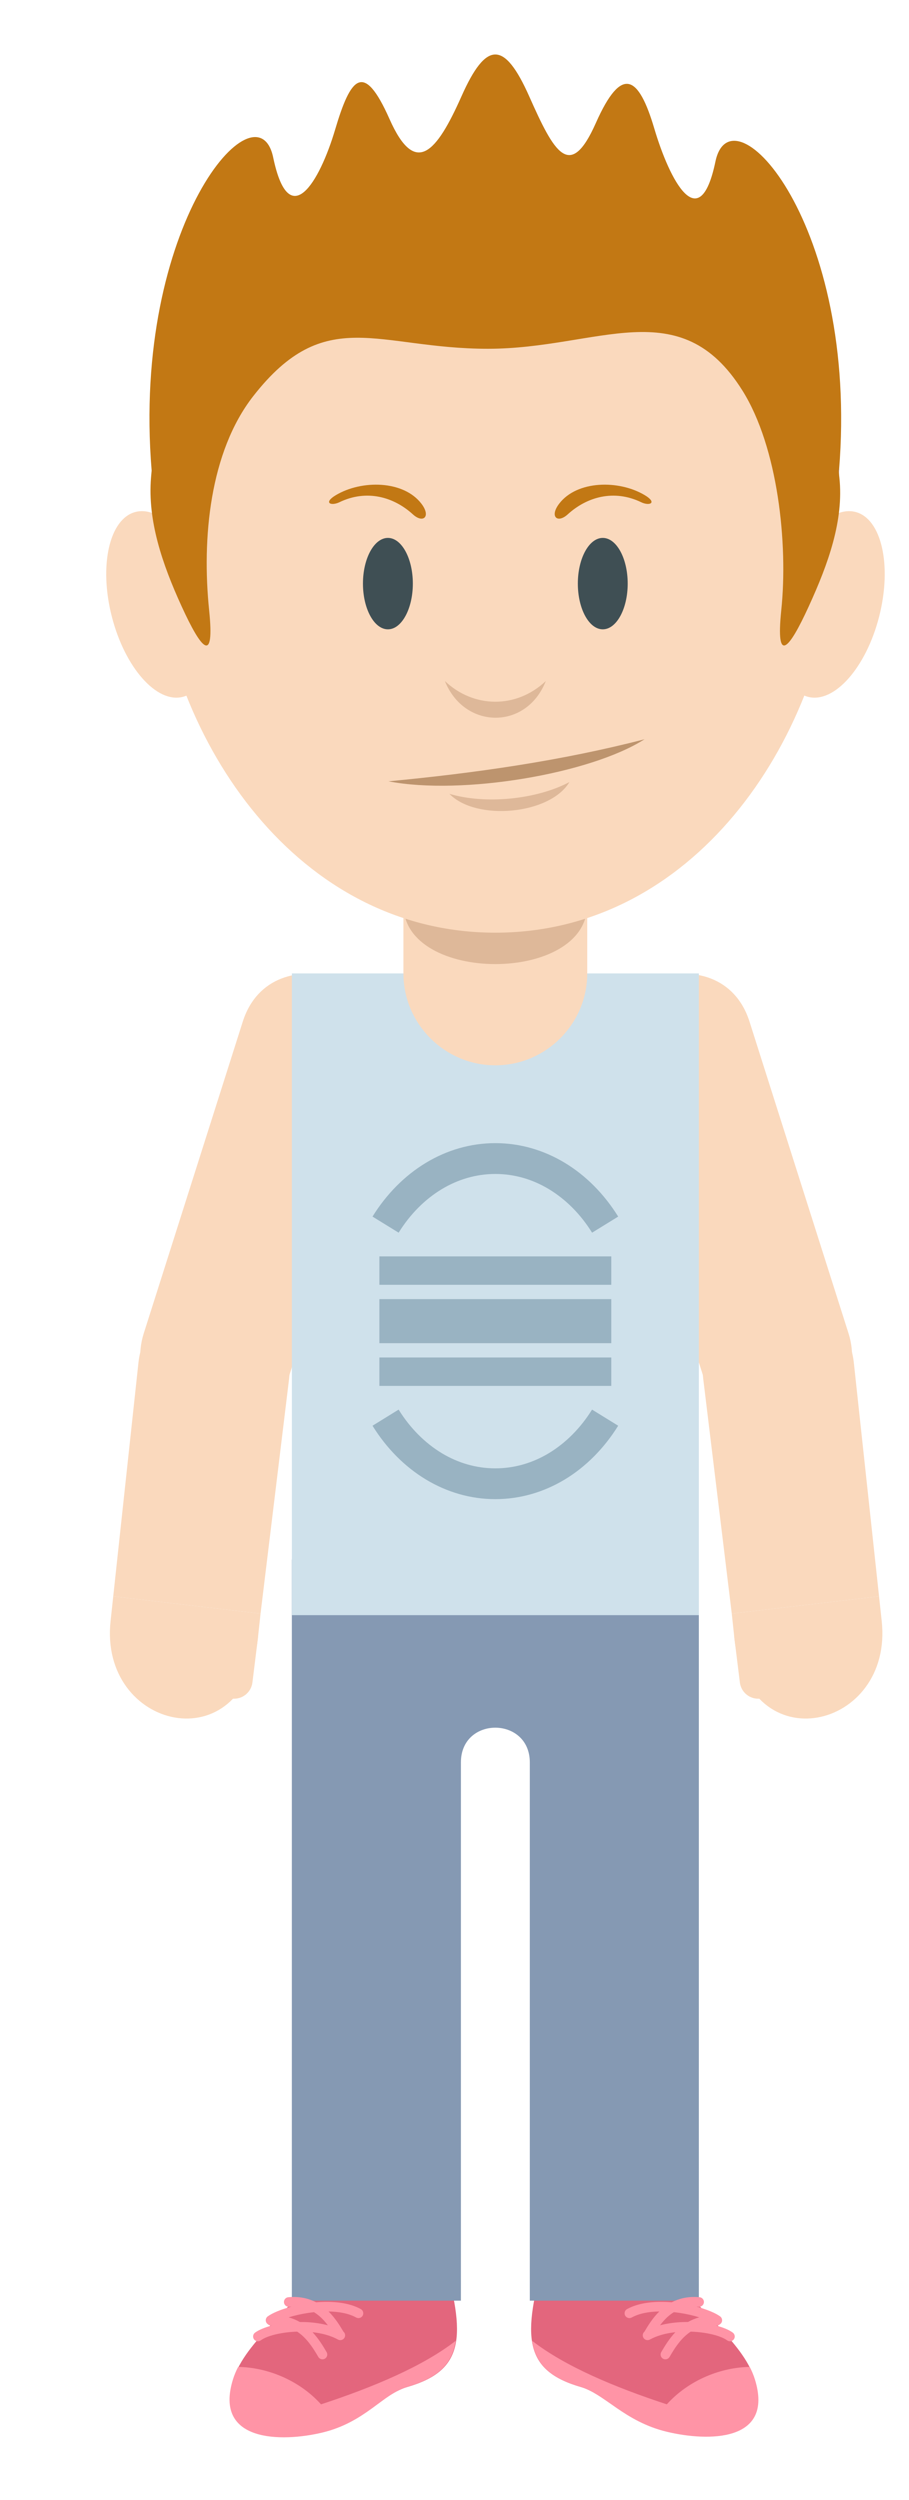 <?xml version="1.0" encoding="UTF-8" standalone="no"?>
<!-- Created with Inkscape (http://www.inkscape.org/) -->

<svg
   xmlns:dc="http://purl.org/dc/elements/1.1/"
   xmlns:cc="http://creativecommons.org/ns#"
   xmlns:rdf="http://www.w3.org/1999/02/22-rdf-syntax-ns#"
   xmlns:svg="http://www.w3.org/2000/svg"
   xmlns="http://www.w3.org/2000/svg"
   xmlns:sodipodi="http://sodipodi.sourceforge.net/DTD/sodipodi-0.dtd"
   xmlns:inkscape="http://www.inkscape.org/namespaces/inkscape"
   width="12mm"
   height="33mm"
   viewBox="0 0 42.52 116.929"
   id="svg4610"
   version="1.1"
   inkscape:version="0.91 r13725"
   sodipodi:docname="boy.svg">
  <defs
     id="defs4612" />
  <sodipodi:namedview
     id="base"
     pagecolor="#ffffff"
     bordercolor="#666666"
     borderopacity="1.0"
     inkscape:pageopacity="0.0"
     inkscape:pageshadow="2"
     inkscape:zoom="1.979899"
     inkscape:cx="175.79366"
     inkscape:cy="93.672125"
     inkscape:document-units="px"
     inkscape:current-layer="layer1"
     showgrid="false"
     inkscape:window-width="1366"
     inkscape:window-height="706"
     inkscape:window-x="-8"
     inkscape:window-y="-8"
     inkscape:window-maximized="1" />
  <g
     inkscape:label="Layer 1"
     inkscape:groupmode="layer"
     id="layer1"
     transform="translate(0,-935.433)">
    <g
       id="g4692"
       transform="matrix(0.3,0,0,0.3,-113.966,801.426)">
      <path
         id="path287"
         d="m 457.12,471.489 c -80.859,0 -61.377,107.183 0,107.183 61.382,0 80.864,-107.183 0,-107.183"
         style="fill:#a87563;fill-opacity:1;fill-rule:evenodd;stroke:none"
         inkscape:connector-curvature="0" />
      <path
         id="path289"
         d="m 431.314,798.355 c -5.645,8.403 -13.159,13.237 -15.039,19.302 -3.032,9.79 7.881,9.8 14.302,7.954 6.021,-1.724 9.321,-5.767 12.798,-6.768 8.97,-2.588 9.199,-7.891 5.571,-20.488 -3.628,-12.593 -13.091,-7.861 -17.632,0"
         style="fill:#e3667d;fill-opacity:1;fill-rule:evenodd;stroke:none"
         inkscape:connector-curvature="0" />
      <path
         id="path291"
         d="m 482.53,798.355 c 5.645,8.403 13.159,13.237 15.034,19.302 3.091,9.976 -8.413,9.673 -14.658,7.822 -5.923,-1.748 -8.994,-5.64 -12.437,-6.636 -8.97,-2.588 -9.204,-7.891 -5.571,-20.488 3.628,-12.593 13.091,-7.861 17.632,0"
         style="fill:#e3667d;fill-opacity:1;fill-rule:evenodd;stroke:none"
         inkscape:connector-curvature="0" />
      <path
         id="path293"
         d="m 425.391,689.824 63.462,0 0,115.552 -26.357,0 0,-83.916 c 0,-7.197 -10.742,-7.241 -10.742,0 l 0,83.916 -26.362,0 z m 0,0"
         style="fill:#8599b3;fill-opacity:1;fill-rule:evenodd;stroke:none"
         inkscape:connector-curvature="0" />
      <path
         id="path295"
         d="m 440.245,613.13 -15.439,48.589 c -1.963,6.191 -8.638,9.648 -14.829,7.681 -6.187,-1.968 -9.644,-8.643 -7.676,-14.829 l 15.435,-48.594 c 4.482,-14.116 26.763,-6.235 22.51,7.153"
         style="fill:#fad9bd;fill-opacity:1;fill-rule:evenodd;stroke:none"
         inkscape:connector-curvature="0" />
      <path
         id="path297"
         d="m 417.598,698.897 c 1.572,0.19 2.69,1.631 2.5,3.198 l -0.854,6.914 c -0.195,1.567 -1.631,2.69 -3.198,2.5 -1.567,-0.195 -2.69,-1.636 -2.495,-3.203 l 0.85,-6.914 c 0.195,-1.567 1.631,-2.69 3.198,-2.495"
         style="fill:#fad9bd;fill-opacity:1;fill-rule:evenodd;stroke:none"
         inkscape:connector-curvature="0" />
      <path
         id="path299"
         d="m 420.098,702.095 0.415,-3.833 -22.969,-2.695 -0.415,3.838 c -1.851,16.948 20.855,22.3 22.969,2.69"
         style="fill:#fad9bd;fill-opacity:1;fill-rule:evenodd;stroke:none"
         inkscape:connector-curvature="0" />
      <path
         id="path301"
         d="m 420.513,698.262 4.453,-36.636 c 0.781,-6.44 -4.019,-12.31 -10.474,-13.003 -6.46,-0.698 -12.314,4.014 -13.013,10.469 l -3.936,36.475 z m 0,0"
         style="fill:#fad9bd;fill-opacity:1;fill-rule:evenodd;stroke:none"
         inkscape:connector-curvature="0" />
      <path
         id="path303"
         d="m 474.248,613.13 15.439,48.589 c 1.968,6.191 8.638,9.648 14.829,7.681 6.187,-1.968 9.644,-8.643 7.676,-14.829 l -15.435,-48.594 c -4.482,-14.116 -26.758,-6.235 -22.51,7.153"
         style="fill:#fad9bd;fill-opacity:1;fill-rule:evenodd;stroke:none"
         inkscape:connector-curvature="0" />
      <path
         id="path305"
         d="m 496.89,698.897 c -1.567,0.19 -2.686,1.631 -2.495,3.198 l 0.855,6.914 c 0.195,1.567 1.631,2.69 3.198,2.5 1.567,-0.195 2.69,-1.636 2.5,-3.203 l -0.854,-6.914 c -0.195,-1.567 -1.631,-2.69 -3.203,-2.495"
         style="fill:#fad9bd;fill-opacity:1;fill-rule:evenodd;stroke:none"
         inkscape:connector-curvature="0" />
      <path
         id="path307"
         d="m 494.395,702.095 -0.41,-3.833 22.964,-2.695 0.415,3.838 c 1.851,16.948 -20.85,22.3 -22.969,2.69"
         style="fill:#fad9bd;fill-opacity:1;fill-rule:evenodd;stroke:none"
         inkscape:connector-curvature="0" />
      <path
         id="path309"
         d="m 493.985,698.262 -4.453,-36.636 c -0.786,-6.44 4.014,-12.31 10.469,-13.003 6.46,-0.698 12.314,4.014 13.013,10.474 l 3.936,36.47 z m 0,0"
         style="fill:#fad9bd;fill-opacity:1;fill-rule:evenodd;stroke:none"
         inkscape:connector-curvature="0" />
      <path
         id="path311"
         d="m 425.396,598.452 63.457,0 0,100.049 -63.457,0 z m 0,0"
         style="fill:#cfe1eb;fill-opacity:1;fill-rule:evenodd;stroke:none"
         inkscape:connector-curvature="0" />
      <path
         id="path313"
         d="m 457.12,551.284 c 7.886,0 14.331,6.45 14.331,14.331 l 0,32.832 c 0,7.886 -6.445,14.331 -14.331,14.331 -7.881,0 -14.331,-6.445 -14.331,-14.331 l 0,-32.832 c 0,-7.881 6.45,-14.331 14.331,-14.331"
         style="fill:#fad9bd;fill-opacity:1;fill-rule:evenodd;stroke:none"
         inkscape:connector-curvature="0" />
      <path
         id="path315"
         d="m 471.451,587.764 c 0,12.31 -28.662,12.31 -28.662,0 0,-12.31 28.662,-12.31 28.662,0"
         style="fill:#deb899;fill-opacity:1;fill-rule:evenodd;stroke:none"
         inkscape:connector-curvature="0" />
      <path
         id="path317"
         d="m 457.12,474.898 c -80.747,0 -61.289,117.202 0,117.202 61.294,0 80.752,-117.202 0,-117.202"
         style="fill:#fad9bd;fill-opacity:1;fill-rule:evenodd;stroke:none"
         inkscape:connector-curvature="0" />
      <path
         id="path319"
         d="m 401.021,526.504 c 4.082,-1.04 9.033,4.57 11.069,12.529 2.031,7.964 0.371,15.264 -3.706,16.304 -4.077,1.04 -9.033,-4.57 -11.064,-12.529 -2.036,-7.964 -0.376,-15.264 3.701,-16.304"
         style="fill:#fad9bd;fill-opacity:1;fill-rule:evenodd;stroke:none"
         inkscape:connector-curvature="0" />
      <path
         id="path321"
         d="m 513.267,526.504 c -4.082,-1.04 -9.038,4.57 -11.069,12.529 -2.031,7.964 -0.376,15.264 3.701,16.304 4.077,1.04 9.038,-4.57 11.069,-12.529 2.031,-7.964 0.376,-15.264 -3.701,-16.304"
         style="fill:#fad9bd;fill-opacity:1;fill-rule:evenodd;stroke:none"
         inkscape:connector-curvature="0" />
      <path
         id="path323"
         d="m 473.872,544.805 c 2.144,0 3.887,-3.203 3.887,-7.129 0,-3.926 -1.743,-7.124 -3.887,-7.124 -2.144,0 -3.887,3.198 -3.887,7.124 0,3.926 1.743,7.129 3.887,7.129"
         style="fill:#3f4f54;fill-opacity:1;fill-rule:evenodd;stroke:none"
         inkscape:connector-curvature="0" />
      <path
         id="path325"
         d="m 440.371,544.805 c 2.139,0 3.887,-3.203 3.887,-7.129 0,-3.926 -1.748,-7.124 -3.887,-7.124 -2.144,0 -3.892,3.198 -3.892,7.124 0,3.926 1.748,7.129 3.892,7.129"
         style="fill:#3f4f54;fill-opacity:1;fill-rule:evenodd;stroke:none"
         inkscape:connector-curvature="0" />
      <path
         id="path327"
         d="m 464.991,552.866 c -3.022,7.695 -12.72,7.559 -15.737,0 4.419,4.204 11.074,4.399 15.737,0"
         style="fill:#deb899;fill-opacity:1;fill-rule:evenodd;stroke:none"
         inkscape:connector-curvature="0" />
      <path
         id="path329"
         d="m 437.969,636.362 c 2.178,-3.516 5.034,-6.401 8.345,-8.394 3.242,-1.953 6.914,-3.057 10.806,-3.057 3.896,0 7.563,1.104 10.811,3.057 3.306,1.992 6.162,4.878 8.345,8.394 l -4.072,2.51 c -1.768,-2.852 -4.082,-5.19 -6.748,-6.797 -2.51,-1.509 -5.337,-2.358 -8.335,-2.358 -2.993,0 -5.825,0.85 -8.335,2.358 -2.666,1.606 -4.976,3.945 -6.743,6.797 z m 38.306,32.607 c -2.183,3.511 -5.039,6.401 -8.345,8.394 -3.247,1.948 -6.914,3.052 -10.811,3.052 -3.892,0 -7.563,-1.104 -10.806,-3.052 -3.311,-1.992 -6.167,-4.883 -8.345,-8.394 l 4.072,-2.515 c 1.768,2.852 4.077,5.19 6.743,6.802 2.51,1.509 5.342,2.358 8.335,2.358 2.998,0 5.825,-0.85 8.335,-2.358 2.666,-1.611 4.98,-3.95 6.748,-6.802 z m 0,0"
         style="fill:#99b3c2;fill-opacity:1;fill-rule:nonzero;stroke:none"
         inkscape:connector-curvature="0" />
      <path
         id="path331"
         d="m 439.043,646.997 36.157,0 0,-4.429 -36.157,0 z m 0,0"
         style="fill:#99b3c2;fill-opacity:1;fill-rule:evenodd;stroke:none"
         inkscape:connector-curvature="0" />
      <path
         id="path333"
         d="m 439.043,656.099 36.157,0 0,-6.87 -36.157,0 z m 0,0"
         style="fill:#99b3c2;fill-opacity:1;fill-rule:evenodd;stroke:none"
         inkscape:connector-curvature="0" />
      <path
         id="path335"
         d="m 439.043,662.759 36.157,0 0,-4.429 -36.157,0 z m 0,0"
         style="fill:#99b3c2;fill-opacity:1;fill-rule:evenodd;stroke:none"
         inkscape:connector-curvature="0" />
      <path
         id="path337"
         d="m 480.386,561.943 c -8.457,5.4 -28.472,8.774 -39.927,6.558 13.604,-1.289 27.002,-3.213 39.927,-6.558"
         style="fill:#bd946e;fill-opacity:1;fill-rule:evenodd;stroke:none"
         inkscape:connector-curvature="0" />
      <path
         id="path339"
         d="m 468.672,568.618 c -3.022,5.078 -14.556,6.133 -18.711,1.836 5.61,1.665 13.535,0.898 18.711,-1.836"
         style="fill:#deb899;fill-opacity:1;fill-rule:evenodd;stroke:none"
         inkscape:connector-curvature="0" />
      <path
         id="path341"
         d="m 412.495,541.821 c 0.884,8.574 -1.201,6.147 -4.277,-0.576 -3.081,-6.724 -5.327,-13.433 -4.785,-20.073 5.19,-64.111 100.518,-64.897 107.334,0 0.698,6.626 -1.704,13.35 -4.785,20.073 -3.076,6.724 -5.161,9.15 -4.277,0.576 1.079,-10.41 -0.527,-25.391 -6.035,-34.209 -9.746,-15.601 -22.461,-6.548 -39.702,-6.548 -17.241,0 -25.322,-7.036 -36.577,7.363 -6.826,8.73 -8.042,22.28 -6.895,33.394"
         style="fill:#c27814;fill-opacity:1;fill-rule:evenodd;stroke:none"
         inkscape:connector-curvature="0" />
      <path
         id="path343"
         d="m 403.531,520.044 c -3.14,-38.359 16.484,-60.649 18.955,-48.799 2.476,11.851 7.231,3.813 9.653,-4.346 2.417,-8.159 4.434,-10.781 8.481,-1.655 4.043,9.126 7.339,5.19 11.211,-3.516 3.872,-8.726 6.704,-8.726 10.581,0 3.867,8.706 6.333,13.262 10.381,4.136 4.048,-9.126 6.685,-7.329 9.102,0.825 2.417,8.159 7.07,17.041 9.541,5.195 2.476,-11.851 22.412,9.8 19.272,48.159 -13.882,-40.239 -93.291,-40.239 -107.178,0"
         style="fill:#c27814;fill-opacity:1;fill-rule:evenodd;stroke:none"
         inkscape:connector-curvature="0" />
      <path
         id="path345"
         d="m 467.076,525.215 c 2.788,-3.643 9.302,-3.735 13.335,-1.333 2.021,1.206 0.762,1.738 -0.547,1.108 -4.243,-2.046 -8.467,-0.84 -11.465,1.899 -1.597,1.45 -2.866,0.347 -1.323,-1.675"
         style="fill:#c27814;fill-opacity:1;fill-rule:evenodd;stroke:none"
         inkscape:connector-curvature="0" />
      <path
         id="path347"
         d="m 445.591,525.215 c -2.788,-3.643 -9.297,-3.735 -13.33,-1.333 -2.021,1.206 -0.767,1.738 0.547,1.108 4.238,-2.046 8.467,-0.84 11.465,1.899 1.592,1.45 2.861,0.347 1.318,-1.675"
         style="fill:#c27814;fill-opacity:1;fill-rule:evenodd;stroke:none"
         inkscape:connector-curvature="0" />
      <path
         id="path349"
         d="m 417.017,815.708 c -0.332,0.64 -0.601,1.284 -0.806,1.948 -3.042,9.824 7.598,9.81 13.955,8.281 6.66,-1.602 9.487,-6.04 13.145,-7.095 4.81,-1.387 7.104,-3.555 7.637,-7.212 -5.103,3.97 -12.817,7.222 -21.006,9.912 -3.481,-3.857 -8.516,-5.776 -12.925,-5.835"
         style="fill:#ff94a6;fill-opacity:1;fill-rule:evenodd;stroke:none"
         inkscape:connector-curvature="0" />
      <path
         id="path351"
         d="m 420.542,811.568 c -0.337,0.244 -0.806,0.171 -1.05,-0.161 -0.239,-0.337 -0.171,-0.806 0.166,-1.05 0.586,-0.425 1.494,-0.806 2.603,-1.099 l -0.019,0.005 c -0.215,0.019 -0.425,-0.059 -0.571,-0.195 -0.073,-0.049 -0.146,-0.112 -0.205,-0.19 -0.244,-0.332 -0.171,-0.801 0.161,-1.045 0.728,-0.532 2.075,-1.094 3.701,-1.528 -0.117,0.005 -0.234,0.015 -0.356,0.024 -0.41,0.039 -0.771,-0.264 -0.811,-0.674 -0.039,-0.415 0.264,-0.776 0.679,-0.815 1.172,-0.107 2.197,0.015 3.105,0.288 l 0,2.158 c -1.113,0.171 -2.168,0.415 -3.062,0.693 0.635,0.171 1.221,0.42 1.753,0.728 0.435,-0.005 0.869,0.005 1.309,0.029 l 0,3.057 c -0.312,-0.376 -0.659,-0.737 -1.035,-1.069 -0.215,-0.181 -0.449,-0.356 -0.688,-0.518 -2.466,0.078 -4.697,0.64 -5.679,1.362 m 7.402,-6.44 c 0.439,0.137 0.85,0.308 1.235,0.508 l 0.112,-0.01 c 2.456,-0.195 4.99,0.039 6.851,1.064 0.361,0.2 0.493,0.654 0.298,1.016 -0.2,0.361 -0.659,0.498 -1.021,0.298 -1.162,-0.645 -2.695,-0.913 -4.307,-0.942 1.016,1.001 1.743,2.168 2.319,3.145 0.269,0.229 0.352,0.62 0.176,0.938 -0.2,0.361 -0.654,0.498 -1.016,0.298 -1.143,-0.63 -2.534,-0.991 -3.975,-1.147 0.957,1.021 1.65,2.173 2.197,3.105 0.21,0.361 0.083,0.815 -0.273,1.025 -0.356,0.205 -0.815,0.083 -1.021,-0.273 -0.415,-0.718 -0.928,-1.567 -1.577,-2.358 l 0,-3.057 c 1.04,0.064 2.085,0.22 3.066,0.483 -0.4,-0.532 -0.859,-1.05 -1.392,-1.494 -0.239,-0.2 -0.498,-0.386 -0.771,-0.557 -0.303,0.034 -0.605,0.073 -0.903,0.117 z m 0,0"
         style="fill:#ff94a6;fill-opacity:1;fill-rule:nonzero;stroke:none"
         inkscape:connector-curvature="0" />
      <path
         id="path353"
         d="m 496.787,815.708 c 0.327,0.64 0.601,1.284 0.806,1.948 3.042,9.824 -7.363,9.692 -13.721,8.164 -6.66,-1.602 -9.727,-5.923 -13.379,-6.978 -4.81,-1.387 -7.109,-3.555 -7.642,-7.212 5.103,3.97 12.822,7.222 21.006,9.912 3.481,-3.857 8.521,-5.776 12.93,-5.835"
         style="fill:#ff94a6;fill-opacity:1;fill-rule:evenodd;stroke:none"
         inkscape:connector-curvature="0" />
      <path
         id="path355"
         d="m 485.86,805.127 c -0.444,0.132 -0.855,0.308 -1.235,0.508 l -0.112,-0.01 c -2.461,-0.195 -4.99,0.039 -6.855,1.064 -0.361,0.2 -0.488,0.654 -0.293,1.016 0.2,0.361 0.654,0.498 1.021,0.298 1.162,-0.645 2.695,-0.918 4.307,-0.942 -1.021,1.001 -1.748,2.168 -2.319,3.145 -0.269,0.225 -0.352,0.62 -0.176,0.938 0.2,0.361 0.654,0.498 1.016,0.298 1.138,-0.63 2.534,-0.991 3.975,-1.147 -0.962,1.021 -1.655,2.173 -2.202,3.105 -0.205,0.356 -0.083,0.815 0.278,1.025 0.352,0.205 0.811,0.083 1.021,-0.273 0.415,-0.718 0.923,-1.567 1.577,-2.358 l 0,-3.057 c -1.04,0.064 -2.085,0.22 -3.062,0.483 0.396,-0.532 0.854,-1.05 1.387,-1.494 0.239,-0.2 0.493,-0.386 0.767,-0.552 0.308,0.029 0.61,0.068 0.908,0.112 z m 7.402,6.44 c 0.332,0.244 0.801,0.171 1.045,-0.161 0.244,-0.332 0.171,-0.801 -0.161,-1.045 -0.586,-0.43 -1.499,-0.815 -2.603,-1.099 l 0.019,0 c 0.215,0.019 0.42,-0.059 0.571,-0.195 0.073,-0.049 0.146,-0.112 0.205,-0.19 0.244,-0.332 0.166,-0.801 -0.161,-1.045 -0.728,-0.532 -2.08,-1.094 -3.706,-1.528 0.117,0.005 0.234,0.015 0.361,0.024 0.405,0.039 0.771,-0.264 0.811,-0.674 0.039,-0.41 -0.269,-0.776 -0.679,-0.815 -1.172,-0.107 -2.202,0.015 -3.105,0.288 l 0,2.158 c 1.113,0.166 2.163,0.415 3.062,0.693 -0.64,0.171 -1.221,0.42 -1.753,0.723 -0.435,0 -0.874,0.01 -1.309,0.034 l 0,3.057 c 0.312,-0.376 0.654,-0.742 1.035,-1.064 0.215,-0.186 0.444,-0.361 0.688,-0.522 2.466,0.078 4.697,0.64 5.679,1.362"
         style="fill:#ff94a6;fill-opacity:1;fill-rule:nonzero;stroke:none"
         inkscape:connector-curvature="0" />
    </g>
  </g>
</svg>
